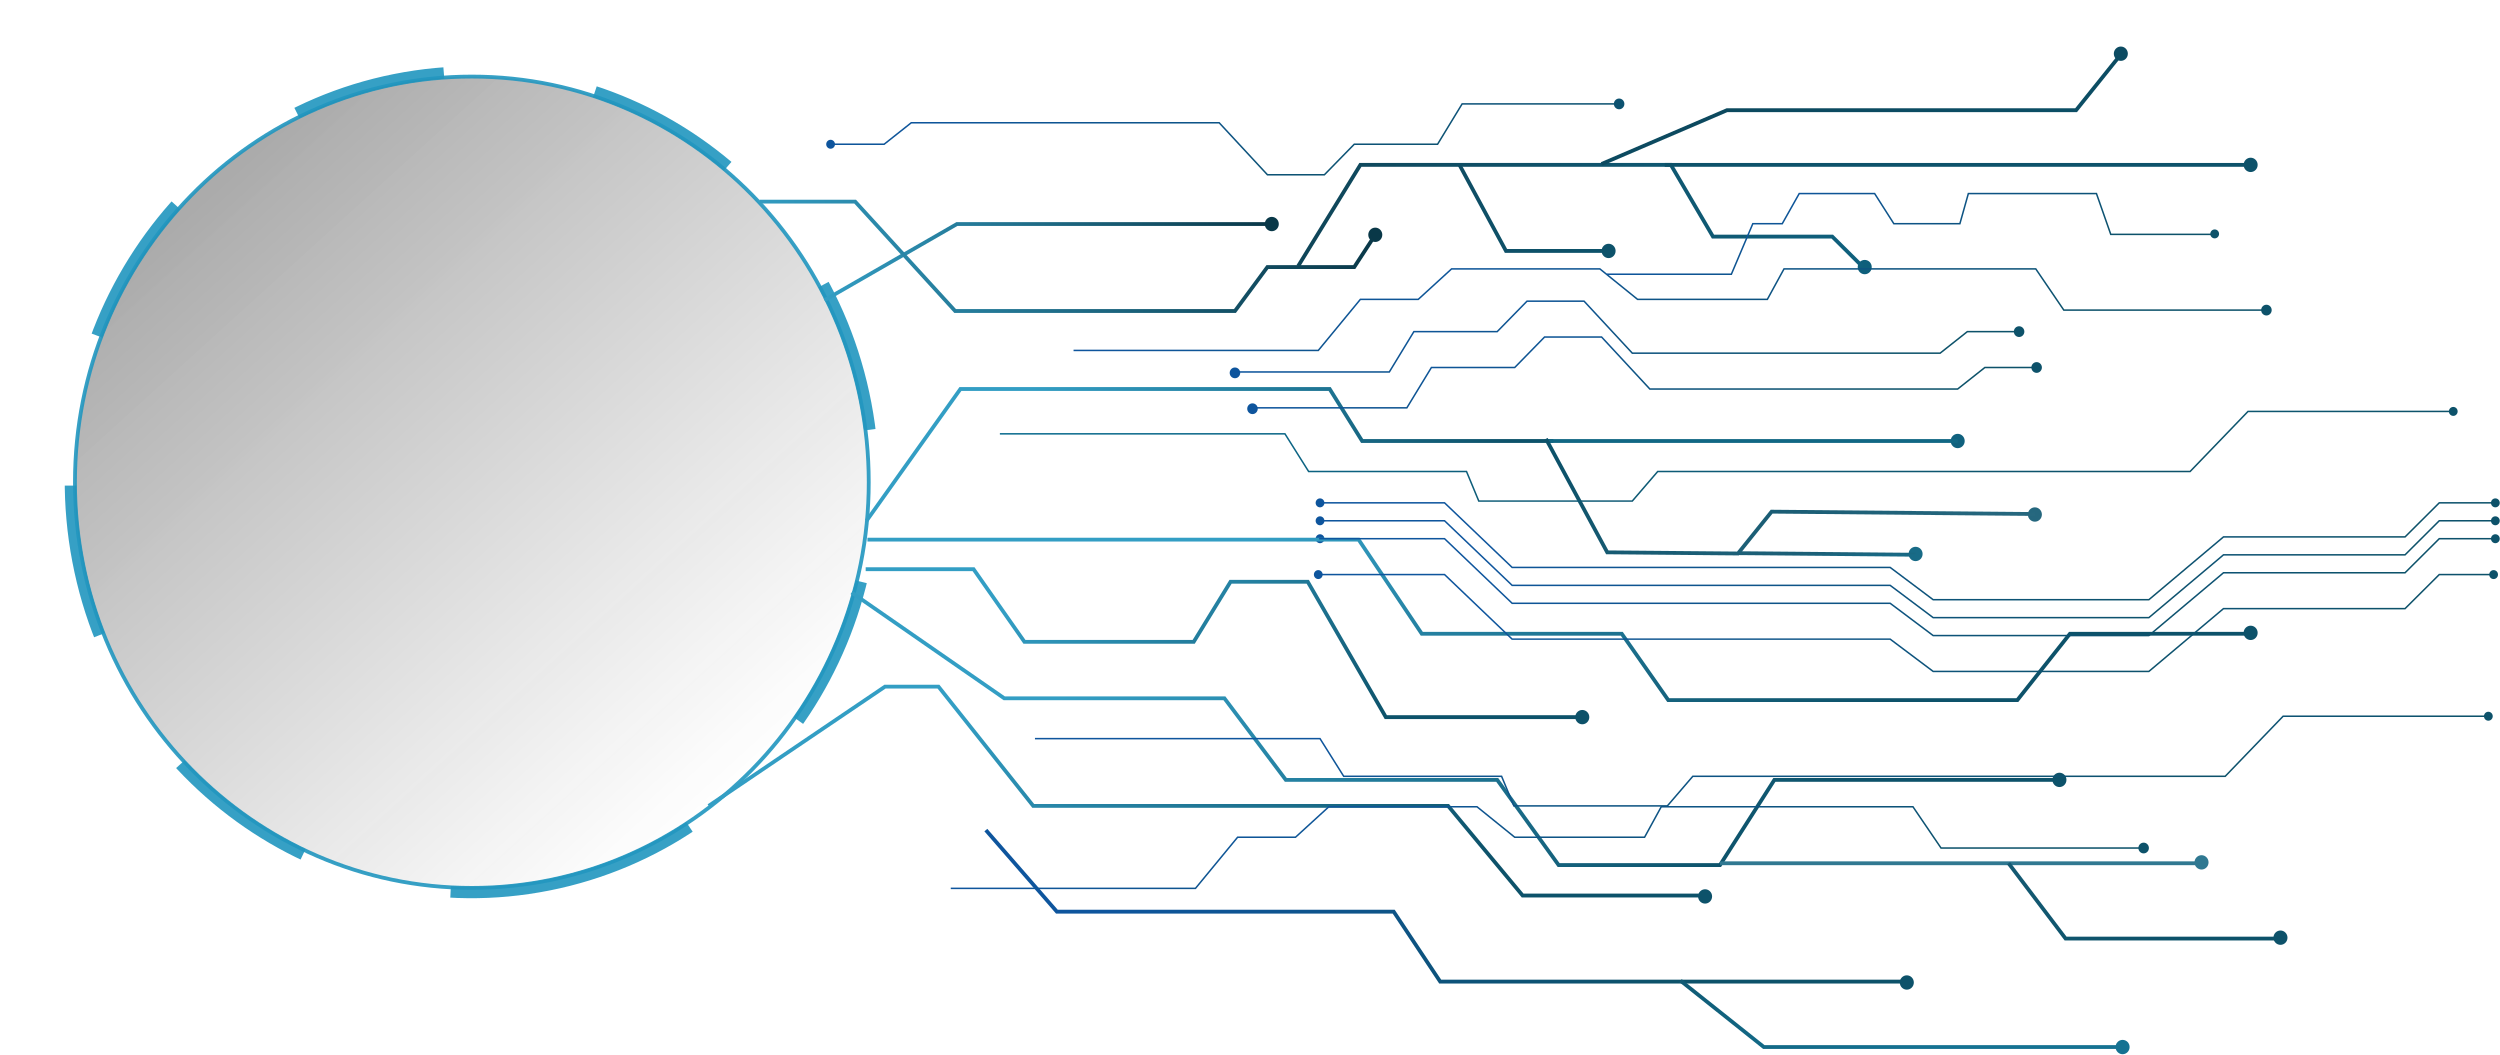 <svg width="1632" height="689" viewBox="0 0 1632 689" fill="none" xmlns="http://www.w3.org/2000/svg">
<path d="M358.17 577.605C500.169 549.299 592.832 408.692 565.137 263.553C537.443 118.413 399.879 23.702 257.879 52.008C115.88 80.315 23.218 220.922 50.912 366.061C78.607 511.201 216.171 605.912 358.17 577.605Z" stroke="#2396BF" stroke-opacity="0.91" stroke-width="7.5" stroke-dasharray="100 100"/>
<path d="M308.025 579.631C451.118 579.631 567.118 461.065 567.118 314.807C567.118 168.549 451.118 49.983 308.025 49.983C164.931 49.983 48.931 168.549 48.931 314.807C48.931 461.065 164.931 579.631 308.025 579.631Z" fill="url(#paint0_linear_337_272)" stroke="#2396BF" stroke-opacity="0.91" stroke-width="2.5"/>
<path d="M538.203 196.002L624.663 146.256H828.503" stroke="url(#paint1_linear_337_272)" stroke-width="2.5"/>
<path d="M830.22 150.938C832.75 150.938 834.801 148.842 834.801 146.256C834.801 143.67 832.75 141.574 830.22 141.574C827.69 141.574 825.64 143.67 825.64 146.256C825.64 148.842 827.69 150.938 830.22 150.938Z" fill="#093848"/>
<path d="M1217.29 179.03C1219.82 179.03 1221.87 176.934 1221.87 174.348C1221.87 171.762 1219.82 169.666 1217.29 169.666C1214.76 169.666 1212.71 171.762 1212.71 174.348C1212.71 176.934 1214.76 179.03 1217.29 179.03Z" fill="#0E5F7B"/>
<path d="M1384.48 39.741C1387.01 39.741 1389.06 37.645 1389.06 35.059C1389.06 32.474 1387.01 30.377 1384.48 30.377C1381.95 30.377 1379.9 32.474 1379.9 35.059C1379.9 37.645 1381.95 39.741 1384.48 39.741Z" fill="#0C4B62"/>
<path d="M1469.22 112.312C1471.75 112.312 1473.8 110.215 1473.8 107.63C1473.8 105.044 1471.75 102.948 1469.22 102.948C1466.69 102.948 1464.64 105.044 1464.64 107.63C1464.64 110.215 1466.69 112.312 1469.22 112.312Z" fill="#0D526A"/>
<path d="M1601.49 271.499C1603.07 271.499 1604.35 270.189 1604.35 268.572C1604.35 266.956 1603.07 265.646 1601.49 265.646C1599.91 265.646 1598.63 266.956 1598.63 268.572C1598.63 270.189 1599.91 271.499 1601.49 271.499Z" fill="#0D526A"/>
<path d="M1479.53 205.951C1481.43 205.951 1482.96 204.379 1482.96 202.44C1482.96 200.5 1481.43 198.928 1479.53 198.928C1477.63 198.928 1476.09 200.5 1476.09 202.44C1476.09 204.379 1477.63 205.951 1479.53 205.951Z" fill="#0D526A"/>
<path d="M1445.75 155.62C1447.33 155.62 1448.61 154.31 1448.61 152.694C1448.61 151.078 1447.33 149.768 1445.75 149.768C1444.17 149.768 1442.88 151.078 1442.88 152.694C1442.88 154.31 1444.17 155.62 1445.75 155.62Z" fill="#0D526A"/>
<path d="M1628.97 331.194C1630.56 331.194 1631.84 329.884 1631.84 328.268C1631.84 326.651 1630.56 325.341 1628.97 325.341C1627.39 325.341 1626.11 326.651 1626.11 328.268C1626.11 329.884 1627.39 331.194 1628.97 331.194Z" fill="#0D526A"/>
<path d="M1329.51 243.407C1331.41 243.407 1332.95 241.835 1332.95 239.895C1332.95 237.956 1331.41 236.384 1329.51 236.384C1327.62 236.384 1326.08 237.956 1326.08 239.895C1326.08 241.835 1327.62 243.407 1329.51 243.407Z" fill="#0D526A"/>
<path d="M1628.97 342.899C1630.56 342.899 1631.84 341.588 1631.84 339.972C1631.84 338.356 1630.56 337.046 1628.97 337.046C1627.39 337.046 1626.11 338.356 1626.11 339.972C1626.11 341.588 1627.39 342.899 1628.97 342.899Z" fill="#0D526A"/>
<path d="M1628.97 354.603C1630.56 354.603 1631.84 353.293 1631.84 351.677C1631.84 350.061 1630.56 348.751 1628.97 348.751C1627.39 348.751 1626.11 350.061 1626.11 351.677C1626.11 353.293 1627.39 354.603 1628.97 354.603Z" fill="#0D526A"/>
<path d="M1627.83 378.013C1629.41 378.013 1630.69 376.703 1630.69 375.087C1630.69 373.471 1629.41 372.161 1627.83 372.161C1626.25 372.161 1624.97 373.471 1624.97 375.087C1624.97 376.703 1626.25 378.013 1627.83 378.013Z" fill="#0D526A"/>
<path d="M861.712 331.194C863.293 331.194 864.575 329.884 864.575 328.268C864.575 326.651 863.293 325.341 861.712 325.341C860.131 325.341 858.849 326.651 858.849 328.268C858.849 329.884 860.131 331.194 861.712 331.194Z" fill="#0E559D"/>
<path d="M861.712 342.899C863.293 342.899 864.575 341.588 864.575 339.972C864.575 338.356 863.293 337.046 861.712 337.046C860.131 337.046 858.849 338.356 858.849 339.972C858.849 341.588 860.131 342.899 861.712 342.899Z" fill="#0E559D"/>
<path d="M861.712 354.603C863.293 354.603 864.575 353.293 864.575 351.677C864.575 350.061 863.293 348.751 861.712 348.751C860.131 348.751 858.849 350.061 858.849 351.677C858.849 353.293 860.131 354.603 861.712 354.603Z" fill="#0E559D"/>
<path d="M860.567 378.013C862.148 378.013 863.43 376.703 863.43 375.087C863.43 373.471 862.148 372.161 860.567 372.161C858.986 372.161 857.704 373.471 857.704 375.087C857.704 376.703 858.986 378.013 860.567 378.013Z" fill="#0E559D"/>
<path d="M897.785 157.961C900.315 157.961 902.366 155.865 902.366 153.279C902.366 150.693 900.315 148.597 897.785 148.597C895.255 148.597 893.204 150.693 893.204 153.279C893.204 155.865 895.255 157.961 897.785 157.961Z" fill="#093848"/>
<path d="M495.832 131.625H558.244L623.518 203.025H806.172L827.358 174.348H884.043L897.785 153.279" stroke="url(#paint2_linear_337_272)" stroke-width="2.5"/>
<path d="M847.398 173.763L888.052 107.63H1090.75L1118.23 154.45H1196.1L1215.57 173.763" stroke="url(#paint3_linear_337_272)" stroke-width="2.5"/>
<path d="M952.753 107.63L983.1 163.813H1050.09" stroke="url(#paint4_linear_337_272)" stroke-width="2.5"/>
<path d="M1050.09 168.495C1052.62 168.495 1054.67 166.399 1054.67 163.813C1054.67 161.228 1052.62 159.131 1050.09 159.131C1047.56 159.131 1045.51 161.228 1045.51 163.813C1045.51 166.399 1047.56 168.495 1050.09 168.495Z" fill="#0D526A"/>
<path d="M1328.37 340.558C1330.9 340.558 1332.95 338.461 1332.95 335.876C1332.95 333.29 1330.9 331.194 1328.37 331.194C1325.84 331.194 1323.79 333.29 1323.79 335.876C1323.79 338.461 1325.84 340.558 1328.37 340.558Z" fill="#25677E"/>
<path d="M1277.98 292.568C1280.51 292.568 1282.56 290.471 1282.56 287.886C1282.56 285.3 1280.51 283.204 1277.98 283.204C1275.45 283.204 1273.4 285.3 1273.4 287.886C1273.4 290.471 1275.45 292.568 1277.98 292.568Z" fill="#10617E"/>
<path d="M1250.5 366.308C1253.03 366.308 1255.08 364.212 1255.08 361.626C1255.08 359.041 1253.03 356.944 1250.5 356.944C1247.97 356.944 1245.92 359.041 1245.92 361.626C1245.92 364.212 1247.97 366.308 1250.5 366.308Z" fill="#186B87"/>
<path d="M1045.51 107.045L1127.39 71.93H1355.28L1383.91 36.23" stroke="url(#paint5_linear_337_272)" stroke-width="2.5"/>
<path d="M565.687 339.972L626.953 253.941H868.011L889.196 287.885H1014.02H1006.58" stroke="url(#paint6_linear_337_272)" stroke-width="2.5"/>
<path d="M1010.58 287.885H1277.98" stroke="url(#paint7_linear_337_272)" stroke-width="2.5"/>
<path d="M1009.19 286.462L1049.21 360.563L1134.53 361.324L1156.51 334.012L1328.28 335.545" stroke="url(#paint8_linear_337_272)" stroke-width="2.5"/>
<path d="M1134.84 361.11L1250.5 362.142" stroke="url(#paint9_linear_337_272)" stroke-width="2.5"/>
<path d="M566.26 352.263H886.906L928.132 413.713H1058.68L1089.03 457.022H1316.92L1351.27 413.713H1468.65" stroke="url(#paint10_linear_337_272)" stroke-width="2.5"/>
<path d="M1469.22 417.81C1471.75 417.81 1473.8 415.714 1473.8 413.128C1473.8 410.542 1471.75 408.446 1469.22 408.446C1466.69 408.446 1464.64 410.542 1464.64 413.128C1464.64 415.714 1466.69 417.81 1469.22 417.81Z" fill="#0D526A"/>
<path d="M1032.92 472.823C1035.44 472.823 1037.5 470.727 1037.5 468.141C1037.5 465.555 1035.44 463.459 1032.92 463.459C1030.39 463.459 1028.33 465.555 1028.33 468.141C1028.33 470.727 1030.39 472.823 1032.92 472.823Z" fill="#0D526A"/>
<path d="M1488.69 616.794C1491.22 616.794 1493.27 614.697 1493.27 612.112C1493.27 609.526 1491.22 607.43 1488.69 607.43C1486.16 607.43 1484.11 609.526 1484.11 612.112C1484.11 614.697 1486.16 616.794 1488.69 616.794Z" fill="#0D526A"/>
<path d="M1244.77 646.056C1247.3 646.056 1249.35 643.96 1249.35 641.374C1249.35 638.788 1247.3 636.692 1244.77 636.692C1242.24 636.692 1240.19 638.788 1240.19 641.374C1240.19 643.96 1242.24 646.056 1244.77 646.056Z" fill="#0D526A"/>
<path d="M1385.63 688.194C1388.16 688.194 1390.21 686.097 1390.21 683.512C1390.21 680.926 1388.16 678.83 1385.63 678.83C1383.1 678.83 1381.04 680.926 1381.04 683.512C1381.04 686.097 1383.1 688.194 1385.63 688.194Z" fill="#157292"/>
<path d="M1113.08 589.872C1115.61 589.872 1117.66 587.776 1117.66 585.19C1117.66 582.604 1115.61 580.508 1113.08 580.508C1110.55 580.508 1108.5 582.604 1108.5 585.19C1108.5 587.776 1110.55 589.872 1113.08 589.872Z" fill="#0D526A"/>
<path d="M1437.16 567.633C1439.69 567.633 1441.74 565.537 1441.74 562.951C1441.74 560.365 1439.69 558.269 1437.16 558.269C1434.63 558.269 1432.58 560.365 1432.58 562.951C1432.58 565.537 1434.63 567.633 1437.16 567.633Z" fill="#2F7891"/>
<path d="M1344.4 513.79C1346.93 513.79 1348.98 511.694 1348.98 509.108C1348.98 506.522 1346.93 504.426 1344.4 504.426C1341.87 504.426 1339.82 506.522 1339.82 509.108C1339.82 511.694 1341.87 513.79 1344.4 513.79Z" fill="#0D526A"/>
<path d="M565.114 371.576H635.541L668.751 418.981H779.26L803.308 379.769H853.696L904.656 468.141H988.253H1030.62" stroke="url(#paint11_linear_337_272)" stroke-width="2.5"/>
<path d="M555.953 386.792L655.583 455.851H799.301L839.382 509.108H977.374L1017.46 564.707H1122.81L1158.31 509.108H1342.11" stroke="url(#paint12_linear_337_272)" stroke-width="2.5"/>
<path d="M1122.81 563.536H1436.59" stroke="url(#paint13_linear_337_272)" stroke-width="2.5"/>
<path d="M1311.19 563.536L1348.41 612.697H1486.4" stroke="url(#paint14_linear_337_272)" stroke-width="2.5"/>
<path d="M462.622 526.08L577.711 448.243H612.639L674.478 526.08H859.995H945.31L993.979 584.605H1109.07" stroke="url(#paint15_linear_337_272)" stroke-width="2.5"/>
<path d="M643.558 541.882L689.937 595.14H909.809L940.156 640.789H1200.11H1242.48" stroke="url(#paint16_linear_337_272)" stroke-width="2.5"/>
<path d="M1097.04 640.203L1151.44 683.512H1383.34" stroke="url(#paint17_linear_337_272)" stroke-width="2.5"/>
<path d="M652.719 283.203H838.809L854.269 307.784H957.334L965.35 327.097H1065.55L1082.16 307.784H1429.71L1467.51 268.572H1601.49" stroke="url(#paint18_linear_337_272)"/>
<path d="M1624.39 470.482C1625.97 470.482 1627.26 469.172 1627.26 467.556C1627.26 465.94 1625.97 464.63 1624.39 464.63C1622.81 464.63 1621.53 465.94 1621.53 467.556C1621.53 469.172 1622.81 470.482 1624.39 470.482Z" fill="#0D526A"/>
<path d="M675.623 482.187H861.713L877.172 506.767H980.237L988.253 526.08H1088.46L1105.06 506.767H1452.62L1490.41 467.556H1624.39" stroke="url(#paint19_linear_337_272)"/>
<path d="M700.817 228.776H860.568L888.052 195.417H925.842L947.6 175.518H1044.37L1068.99 195.417H1153.73L1164.61 175.518H1203.54H1328.94L1347.26 202.44H1477.24" stroke="url(#paint20_linear_337_272)"/>
<path d="M1399.37 557.099C1401.27 557.099 1402.8 555.526 1402.8 553.587C1402.8 551.648 1401.27 550.076 1399.37 550.076C1397.47 550.076 1395.93 551.648 1395.93 553.587C1395.93 555.526 1397.47 557.099 1399.37 557.099Z" fill="#0D526A"/>
<path d="M620.656 579.923H780.406L807.89 546.564H845.681L867.439 526.666H964.205L988.826 546.564H1073.57L1084.45 526.666H1123.38H1248.78L1267.1 553.587H1397.08" stroke="url(#paint21_linear_337_272)"/>
<path d="M1048.95 179.03H1130.23L1144.23 146.037H1163.45L1174.53 126.358H1223.76L1236.3 146.037H1279.41L1284.94 126.358H1304.75H1368.56L1377.9 152.983H1444.03" stroke="url(#paint22_linear_337_272)"/>
<path d="M861.14 328.267H943.019L987.108 370.405H1233.89L1261.95 391.474H1402.8L1451.47 350.507H1570L1592.33 328.267H1627.26" stroke="url(#paint23_linear_337_272)"/>
<path d="M861.14 339.972H943.019L987.108 382.11H1233.89L1261.95 403.179H1402.8L1451.47 362.212H1570L1592.33 339.972H1627.26" stroke="url(#paint24_linear_337_272)"/>
<path d="M861.14 351.677H943.019L987.108 393.815H1233.89L1261.95 414.884H1402.8L1451.47 373.917H1570L1592.33 351.677H1627.26" stroke="url(#paint25_linear_337_272)"/>
<path d="M861.14 375.087H943.019L987.108 417.225H1233.89L1261.95 438.293H1402.8L1451.47 397.326H1570L1592.33 375.087H1627.26" stroke="url(#paint26_linear_337_272)"/>
<path d="M807.317 242.822H906.947L922.979 216.486H977.375L996.842 196.587H1034.06L1065.55 230.531H1266.53L1284.28 216.486H1317.49" stroke="url(#paint27_linear_337_272)"/>
<path d="M818.769 266.231H918.398L934.431 239.895H988.826L1008.29 219.997H1045.51L1077 253.941H1277.98L1295.73 239.895H1328.94" stroke="url(#paint28_linear_337_272)"/>
<path d="M1054.1 67.833H954.47L938.438 94.169H884.043L864.575 114.067H827.357L795.865 80.123H594.888L577.138 94.169H543.928" stroke="url(#paint29_linear_337_272)"/>
<path d="M542.21 97.095C543.791 97.095 545.073 95.785 545.073 94.169C545.073 92.553 543.791 91.243 542.21 91.243C540.629 91.243 539.347 92.553 539.347 94.169C539.347 95.785 540.629 97.095 542.21 97.095Z" fill="#0E559D"/>
<path d="M1318.06 219.997C1319.96 219.997 1321.5 218.425 1321.5 216.486C1321.5 214.546 1319.96 212.974 1318.06 212.974C1316.16 212.974 1314.63 214.546 1314.63 216.486C1314.63 218.425 1316.16 219.997 1318.06 219.997Z" fill="#0D526A"/>
<path d="M817.623 270.328C819.52 270.328 821.058 268.756 821.058 266.817C821.058 264.877 819.52 263.305 817.623 263.305C815.726 263.305 814.188 264.877 814.188 266.817C814.188 268.756 815.726 270.328 817.623 270.328Z" fill="#0E559D"/>
<path d="M806.173 246.918C808.07 246.918 809.608 245.346 809.608 243.407C809.608 241.468 808.07 239.896 806.173 239.896C804.275 239.896 802.737 241.468 802.737 243.407C802.737 245.346 804.275 246.918 806.173 246.918Z" fill="#0E559D"/>
<path d="M1056.96 71.344C1058.86 71.344 1060.4 69.772 1060.4 67.833C1060.4 65.894 1058.86 64.322 1056.96 64.322C1055.07 64.322 1053.53 65.894 1053.53 67.833C1053.53 69.772 1055.07 71.344 1056.96 71.344Z" fill="#0D5270"/>
<path d="M1086.74 107.63H1468.65" stroke="url(#paint30_linear_337_272)" stroke-width="2.5"/>
<defs>
<linearGradient id="paint0_linear_337_272" x1="147.017" y1="115.099" x2="497.833" y2="500.983" gradientUnits="userSpaceOnUse">
<stop stop-opacity="0.33"/>
<stop offset="1" stop-color="#262626" stop-opacity="0"/>
</linearGradient>
<linearGradient id="paint1_linear_337_272" x1="827.93" y1="146.256" x2="537.854" y2="194.491" gradientUnits="userSpaceOnUse">
<stop stop-color="#093747"/>
<stop offset="1" stop-color="#339EC4"/>
</linearGradient>
<linearGradient id="paint2_linear_337_272" x1="896.995" y1="131.625" x2="494.598" y2="196.173" gradientUnits="userSpaceOnUse">
<stop stop-color="#093747"/>
<stop offset="1" stop-color="#339EC4"/>
</linearGradient>
<linearGradient id="paint3_linear_337_272" x1="1214.85" y1="107.63" x2="846.064" y2="166.13" gradientUnits="userSpaceOnUse">
<stop stop-color="#0F617E"/>
<stop offset="1" stop-color="#0F4558"/>
</linearGradient>
<linearGradient id="paint4_linear_337_272" x1="1043.22" y1="163.813" x2="991.398" y2="82.604" gradientUnits="userSpaceOnUse">
<stop stop-color="#0D526A"/>
<stop offset="1" stop-color="#0F4D64"/>
</linearGradient>
<linearGradient id="paint5_linear_337_272" x1="1360.02" y1="107.045" x2="1328.4" y2="-29.674" gradientUnits="userSpaceOnUse">
<stop stop-color="#0D526A"/>
<stop offset="1" stop-color="#0B4357"/>
</linearGradient>
<linearGradient id="paint6_linear_337_272" x1="1055.82" y1="228.19" x2="905.423" y2="52.752" gradientUnits="userSpaceOnUse">
<stop stop-color="#0D526A"/>
<stop offset="1" stop-color="#339EC4"/>
</linearGradient>
<linearGradient id="paint7_linear_337_272" x1="-nan" y1="-nan" x2="-nan" y2="-nan" gradientUnits="userSpaceOnUse">
<stop stop-color="#116784"/>
<stop offset="1" stop-color="#0D526A"/>
</linearGradient>
<linearGradient id="paint8_linear_337_272" x1="1344.97" y1="329.438" x2="1273.98" y2="186.454" gradientUnits="userSpaceOnUse">
<stop stop-color="#27687F"/>
<stop offset="1" stop-color="#0D526A"/>
</linearGradient>
<linearGradient id="paint9_linear_337_272" x1="1250.36" y1="362.141" x2="1250.26" y2="358.958" gradientUnits="userSpaceOnUse">
<stop stop-color="#186B87"/>
<stop offset="1" stop-color="#1C5F76"/>
</linearGradient>
<linearGradient id="paint10_linear_337_272" x1="1467.6" y1="352.263" x2="1362.95" y2="112.733" gradientUnits="userSpaceOnUse">
<stop stop-color="#0D526A"/>
<stop offset="1" stop-color="#339EC4"/>
</linearGradient>
<linearGradient id="paint11_linear_337_272" x1="1030.09" y1="371.576" x2="902.547" y2="208.202" gradientUnits="userSpaceOnUse">
<stop stop-color="#0D526A"/>
<stop offset="1" stop-color="#339EC4"/>
</linearGradient>
<linearGradient id="paint12_linear_337_272" x1="1341.19" y1="386.792" x2="1102.06" y2="106.01" gradientUnits="userSpaceOnUse">
<stop stop-color="#0D526A"/>
<stop offset="1" stop-color="#339EC4"/>
</linearGradient>
<linearGradient id="paint13_linear_337_272" x1="-nan" y1="-nan" x2="-nan" y2="-nan" gradientUnits="userSpaceOnUse">
<stop stop-color="#307891"/>
<stop offset="1" stop-color="#0E546C"/>
</linearGradient>
<linearGradient id="paint14_linear_337_272" x1="1494.99" y1="567.633" x2="1448.65" y2="485.609" gradientUnits="userSpaceOnUse">
<stop stop-color="#0D526A"/>
<stop offset="1" stop-color="#145A73"/>
</linearGradient>
<linearGradient id="paint15_linear_337_272" x1="1108.31" y1="448.243" x2="927.507" y2="220.474" gradientUnits="userSpaceOnUse">
<stop stop-color="#0D526A"/>
<stop offset="1" stop-color="#339EC4"/>
</linearGradient>
<linearGradient id="paint16_linear_337_272" x1="1241.78" y1="541.882" x2="1121.04" y2="347.606" gradientUnits="userSpaceOnUse">
<stop stop-color="#0D526A"/>
<stop offset="1" stop-color="#0E559D"/>
</linearGradient>
<linearGradient id="paint17_linear_337_272" x1="1383" y1="640.203" x2="1342.69" y2="523.484" gradientUnits="userSpaceOnUse">
<stop stop-color="#157292"/>
<stop offset="1" stop-color="#0D526A"/>
</linearGradient>
<linearGradient id="paint18_linear_337_272" x1="1600.38" y1="268.572" x2="1573.11" y2="114.869" gradientUnits="userSpaceOnUse">
<stop stop-color="#0D526A"/>
<stop offset="1" stop-color="#0C6D90"/>
</linearGradient>
<linearGradient id="paint19_linear_337_272" x1="1623.28" y1="467.556" x2="1588.19" y2="316.349" gradientUnits="userSpaceOnUse">
<stop stop-color="#0D526A"/>
<stop offset="1" stop-color="#0E559D"/>
</linearGradient>
<linearGradient id="paint20_linear_337_272" x1="1476.33" y1="175.518" x2="1441.24" y2="39.564" gradientUnits="userSpaceOnUse">
<stop stop-color="#0D526A"/>
<stop offset="1" stop-color="#0E559D"/>
</linearGradient>
<linearGradient id="paint21_linear_337_272" x1="1396.17" y1="526.666" x2="1361.08" y2="390.711" gradientUnits="userSpaceOnUse">
<stop stop-color="#0D526A"/>
<stop offset="1" stop-color="#0E559D"/>
</linearGradient>
<linearGradient id="paint22_linear_337_272" x1="1443.57" y1="126.358" x2="1386.08" y2="11.78" gradientUnits="userSpaceOnUse">
<stop stop-color="#0D526A"/>
<stop offset="1" stop-color="#0E559D"/>
</linearGradient>
<linearGradient id="paint23_linear_337_272" x1="1626.36" y1="328.267" x2="1577.63" y2="171.295" gradientUnits="userSpaceOnUse">
<stop stop-color="#0D526A"/>
<stop offset="1" stop-color="#0E559D"/>
</linearGradient>
<linearGradient id="paint24_linear_337_272" x1="1626.36" y1="339.972" x2="1577.63" y2="183" gradientUnits="userSpaceOnUse">
<stop stop-color="#0D526A"/>
<stop offset="1" stop-color="#0E559D"/>
</linearGradient>
<linearGradient id="paint25_linear_337_272" x1="1626.36" y1="351.677" x2="1577.63" y2="194.705" gradientUnits="userSpaceOnUse">
<stop stop-color="#0D526A"/>
<stop offset="1" stop-color="#0E559D"/>
</linearGradient>
<linearGradient id="paint26_linear_337_272" x1="1626.36" y1="375.087" x2="1577.63" y2="218.114" gradientUnits="userSpaceOnUse">
<stop stop-color="#0D526A"/>
<stop offset="1" stop-color="#0E559D"/>
</linearGradient>
<linearGradient id="paint27_linear_337_272" x1="1316.89" y1="196.587" x2="1278.43" y2="83.813" gradientUnits="userSpaceOnUse">
<stop stop-color="#0D526A"/>
<stop offset="1" stop-color="#0E559D"/>
</linearGradient>
<linearGradient id="paint28_linear_337_272" x1="1328.35" y1="219.997" x2="1289.89" y2="107.223" gradientUnits="userSpaceOnUse">
<stop stop-color="#0D526A"/>
<stop offset="1" stop-color="#0E559D"/>
</linearGradient>
<linearGradient id="paint29_linear_337_272" x1="1068.41" y1="78.367" x2="1036.52" y2="-40.719" gradientUnits="userSpaceOnUse">
<stop stop-color="#0D526A"/>
<stop offset="1" stop-color="#0E559D"/>
</linearGradient>
<linearGradient id="paint30_linear_337_272" x1="-nan" y1="-nan" x2="-nan" y2="-nan" gradientUnits="userSpaceOnUse">
<stop stop-color="#0D526A"/>
<stop offset="1" stop-color="#0F5770"/>
</linearGradient>
</defs>
</svg>
